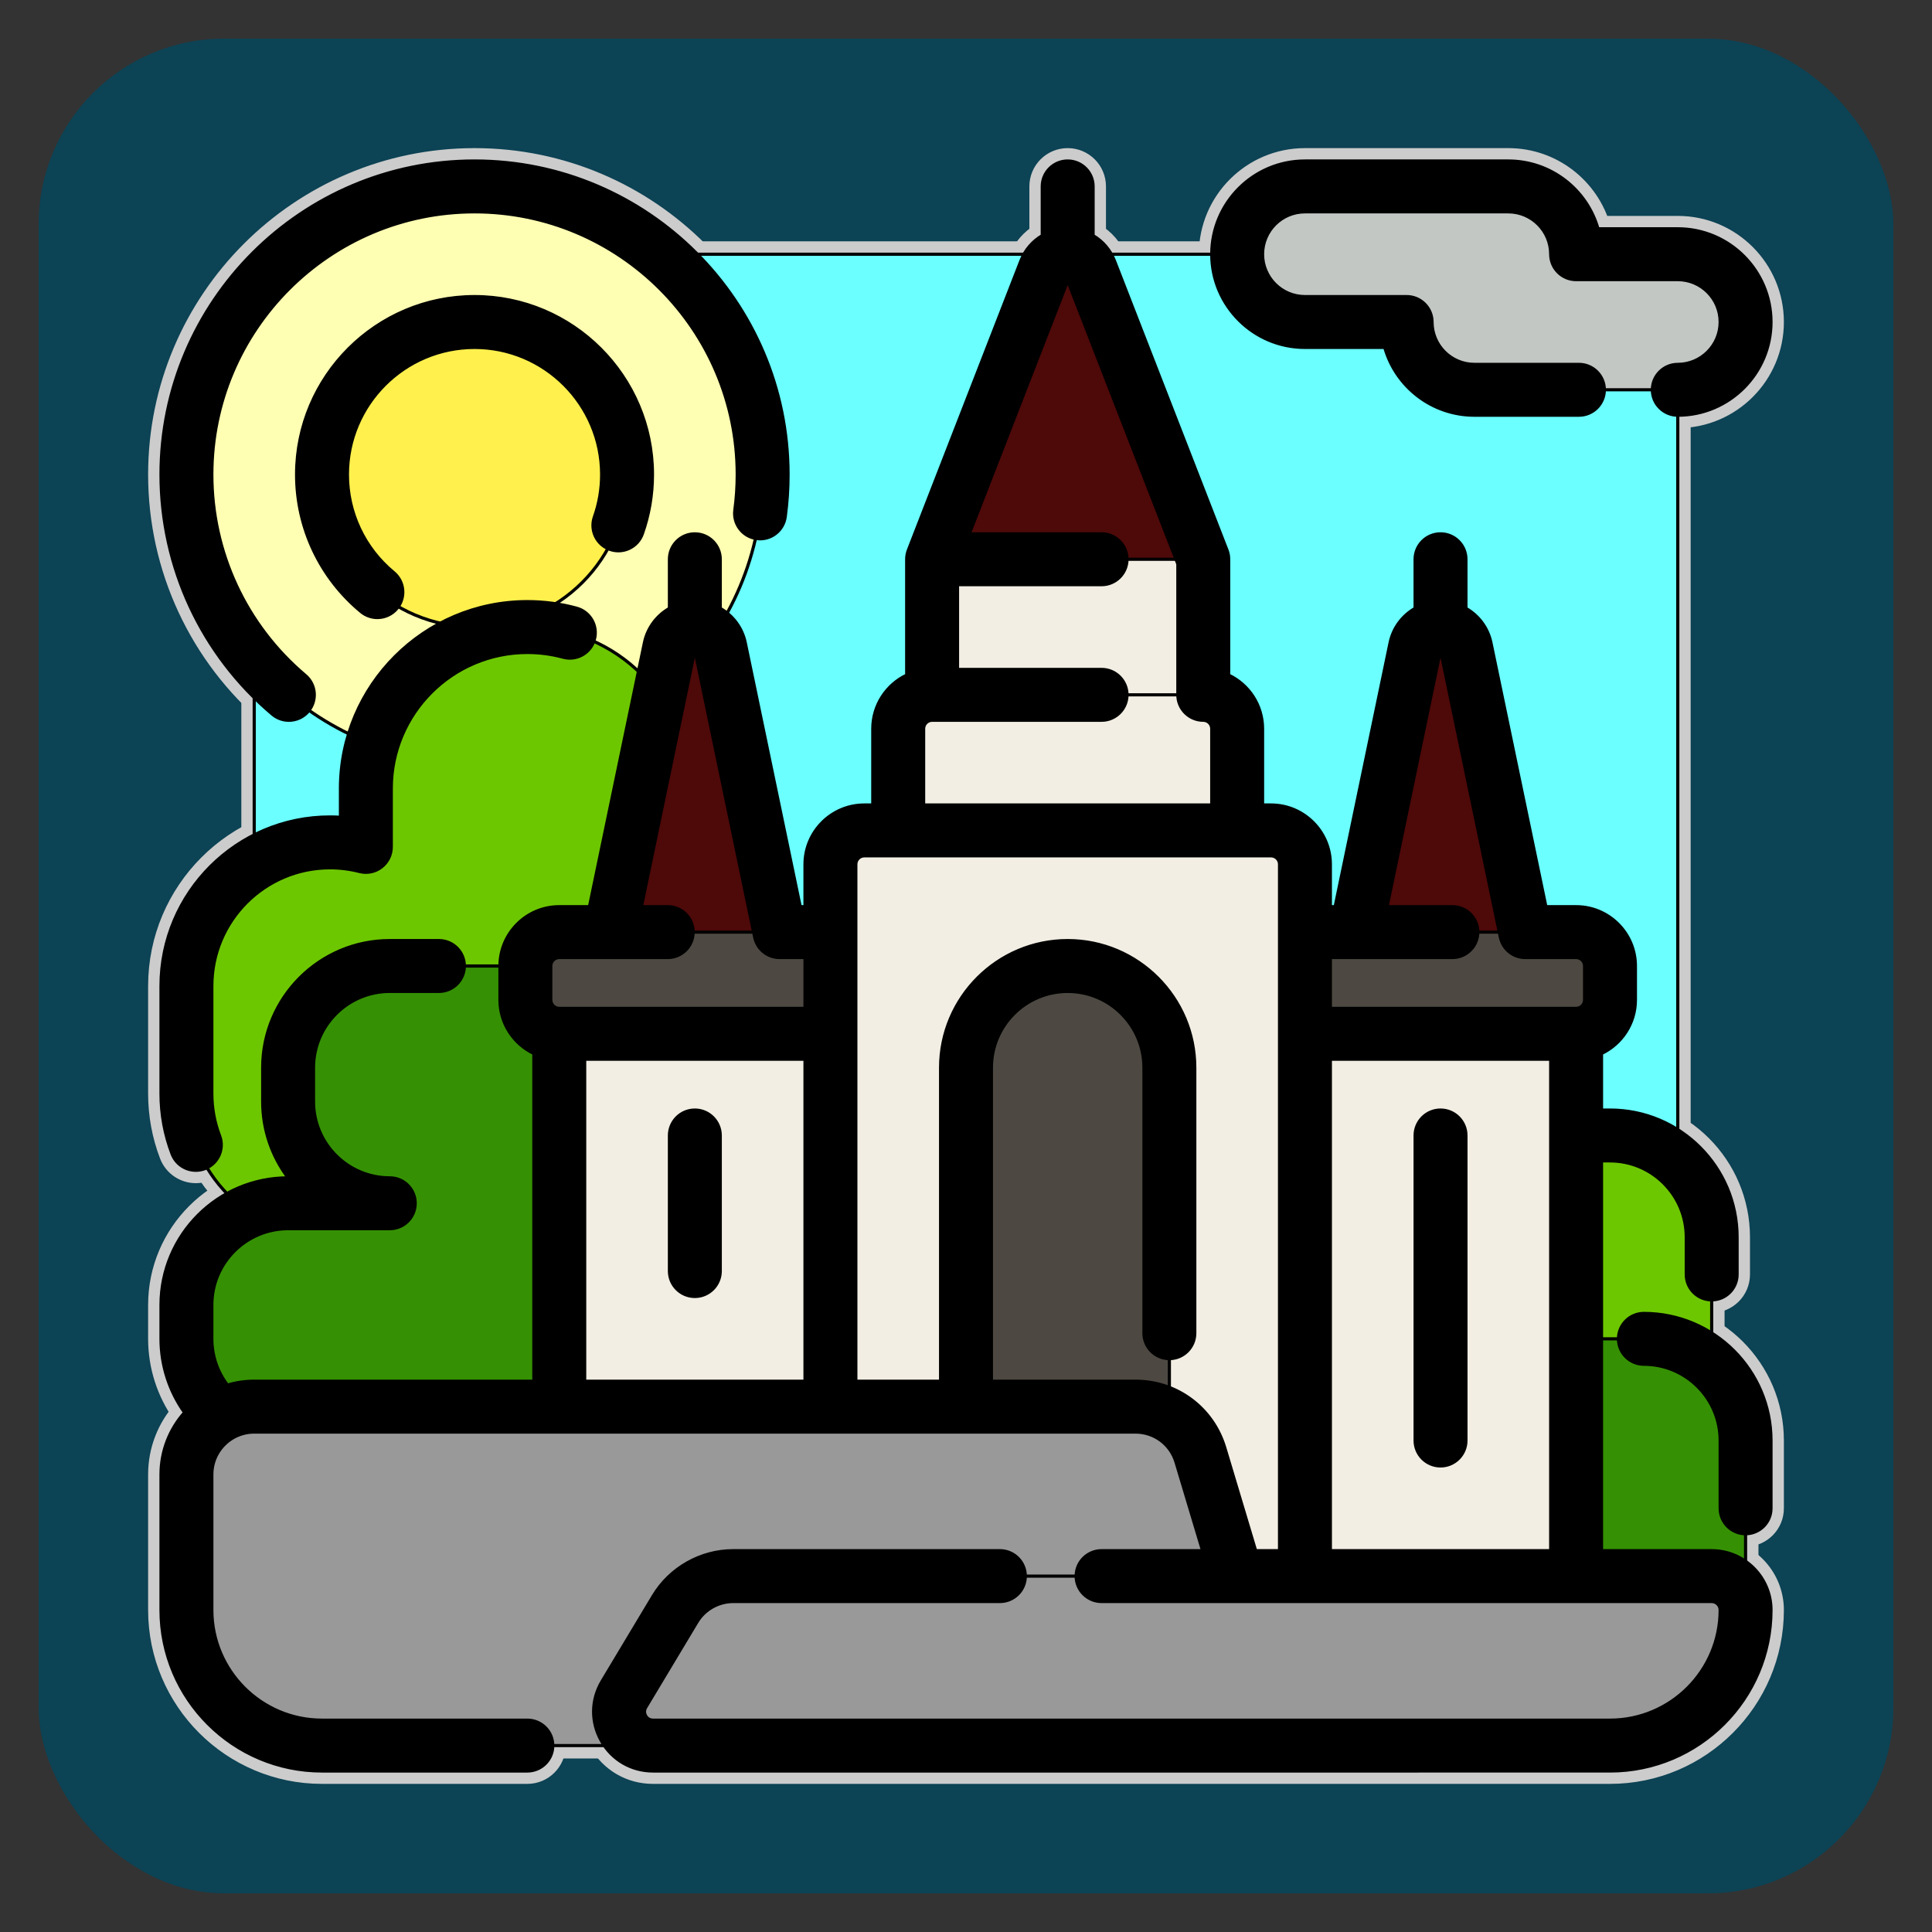 <!DOCTYPE svg PUBLIC "-//W3C//DTD SVG 1.1//EN" "http://www.w3.org/Graphics/SVG/1.1/DTD/svg11.dtd">
<!-- Uploaded to: SVG Repo, www.svgrepo.com, Transformed by: SVG Repo Mixer Tools -->
<svg height="150px" width="150px" version="1.1" id="Layer_1" xmlns="http://www.w3.org/2000/svg" xmlns:xlink="http://www.w3.org/1999/xlink" viewBox="-51.2 -51.2 614.40 614.40" xml:space="preserve" fill="#000000" stroke="#000000">
<rect x="-51.2" y="-51.2" width="614.40" height="614.40" fill="#333333" stroke="none"/>
<g id="SVGRepo_bgCarrier" stroke-width="0" transform="translate(10.24,10.24), scale(0.96)">
<rect x="-51.2" y="-51.2" width="614.40" height="614.40" rx="61.44" fill="#0c4355" strokewidth="0"/>
</g>
<g id="SVGRepo_tracerCarrier" stroke-linecap="round" stroke-linejoin="round" stroke="#CCCCCC" stroke-width="8.192"> <path style="fill:#6bffff;" d="M439.242,482.358H72.758c-23.812,0-43.116-19.304-43.116-43.116V72.758 c0-23.812,19.304-43.116,43.116-43.116h366.484c23.812,0,43.116,19.304,43.116,43.116v366.484 C482.358,463.054,463.054,482.358,439.242,482.358z"/> <path style="fill:#c2c7c4;" d="M503.916,51.2L503.916,51.2c0,11.906-9.651,21.558-21.558,21.558h-64.674 c-11.906,0-21.558-9.651-21.558-21.558h-32.337c-11.906,0-21.558-9.651-21.558-21.558l0,0c0-11.906,9.651-21.558,21.558-21.558 h64.674c11.906,0,21.558,9.651,21.558,21.558l0,0h32.337C494.264,29.642,503.916,39.294,503.916,51.2z"/> <path style="fill:#ffffb3;" d="M191.326,99.705c0,50.601-41.02,91.621-91.621,91.621S8.084,150.306,8.084,99.705 S49.105,8.084,99.705,8.084S191.326,49.105,191.326,99.705z"/> <path style="fill:#fff04d;" d="M148.211,99.705c0,26.789-21.716,48.505-48.505,48.505S51.2,126.494,51.2,99.705 S72.916,51.2,99.705,51.2S148.211,72.916,148.211,99.705z"/> <path style="fill:#6dc700;" d="M493.137,342.232v75.453h-53.895V309.895H460.8C478.66,309.895,493.137,324.372,493.137,342.232z M116.507,148.211L116.507,148.211c-28.365,0-51.358,22.994-51.358,51.358v18.558c-3.648-0.939-7.472-1.438-11.413-1.438l0,0 c-25.213,0-45.652,20.439-45.652,45.652v34.239c0,25.213,20.439,45.652,45.652,45.652l0,0c18.684,0,34.737-11.229,41.803-27.304 c6.405,2.869,13.496,4.478,20.968,4.478l0,0c28.365,0,51.358-22.994,51.358-51.358v-68.479 C167.866,171.204,144.872,148.211,116.507,148.211z"/> <path style="fill:#359103;" d="M503.916,406.905V460.8h-75.453v-86.232h43.116C489.439,374.568,503.916,389.046,503.916,406.905z M40.421,288.337v10.779c0,17.86,14.477,32.337,32.337,32.337H40.421c-17.86,0-32.337,14.477-32.337,32.337v10.779 c0,17.86,14.477,32.337,32.337,32.337h118.568v-75.453V256H72.758C54.898,256,40.421,270.477,40.421,288.337z"/> <path style="fill:#f2eee3;" d="M331.453,169.768c5.953,0,10.779,4.826,10.779,10.779v32.337H234.442v-32.337 c0-5.953,4.826-10.779,10.779-10.779l0,0v-43.116l0,0c6.902-6.902,16.262-10.779,26.023-10.779h34.187 c9.76,0,19.121,3.877,26.023,10.779l0,0V169.768L331.453,169.768z"/> <g> <path style="fill:#f2eee3;" d="M342.232,180.547v53.895H234.442v-53.895c0-5.953,4.826-10.779,10.779-10.779h86.232 C337.406,169.768,342.232,174.594,342.232,180.547z"/> <path style="fill:#f2eee3;" d="M450.021,266.779v204.8H126.653v-204.8H450.021z"/> </g> <path style="fill:#4d4942;" d="M460.8,256v10.779c0,5.953-4.826,10.779-10.779,10.779H126.653c-5.953,0-10.779-4.826-10.779-10.779 V256c0-5.953,4.826-10.779,10.779-10.779h16.168l0,0c3.303-6.606,10.055-10.779,17.44-10.779h18.946 c6.849,0,13.197,3.594,16.72,9.467l0.787,1.312h183.242l0.787-1.312c3.524-5.873,9.871-9.467,16.72-9.467h18.946 c7.386,0,14.138,4.173,17.44,10.779l0,0h16.168C455.974,245.221,460.8,250.047,460.8,256z"/> <path style="fill:#f2eee3;" d="M363.789,223.663v247.916H212.884V223.663c0-5.953,4.826-10.779,10.779-10.779H353.01 C358.964,212.884,363.789,217.71,363.789,223.663z"/> <path style="fill:#4d4942;" d="M320.674,288.337v183.242H256V288.337c0-17.86,14.477-32.337,32.337-32.337l0,0 C306.196,256,320.674,270.477,320.674,288.337z"/> <path style="fill:#999999;" d="M330.544,411.49l19.402,64.674c4.15,13.832-6.208,27.753-20.649,27.753H51.2 c-23.812,0-43.116-19.304-43.116-43.116v-43.116c0-11.906,9.651-21.558,21.558-21.558h280.253 C319.415,396.126,327.808,402.371,330.544,411.49z"/> <path style="fill:#999999;" d="M181.975,450.021h311.162c5.953,0,10.779,4.826,10.779,10.779l0,0 c0,23.812-19.304,43.116-43.116,43.116H156.469c-8.378,0-13.553-9.141-9.243-16.325l16.262-27.104 C167.384,453.994,174.402,450.021,181.975,450.021z"/> <path style="fill:#4e0909;" d="M295.679,34.665l35.773,91.988h-86.232l35.773-91.988c1.178-3.028,4.094-5.023,7.343-5.023 S294.502,31.637,295.679,34.665z M169.768,148.211c-3.925,0-7.31,2.753-8.111,6.596l-18.836,90.415h53.895l-18.836-90.415 C177.079,150.963,173.693,148.211,169.768,148.211z M415.016,154.806c-0.801-3.842-4.187-6.596-8.111-6.596 c-3.925,0-7.31,2.753-8.111,6.596l-18.836,90.415h53.895L415.016,154.806z"/> <path d="M3.53,315.769C1.188,309.645,0,303.188,0,296.579v-34.24c0-29.629,24.106-53.736,53.736-53.736 c1.112,0,2.223,0.033,3.329,0.102v-9.137c0-32.777,26.666-59.443,59.443-59.443c5.301,0,10.562,0.7,15.636,2.08 c4.308,1.173,6.85,5.615,5.678,9.923s-5.618,6.845-9.923,5.679c-3.691-1.005-7.524-1.513-11.392-1.513 c-23.861,0-43.274,19.413-43.274,43.274v18.558c0,2.499-1.156,4.858-3.131,6.39s-4.548,2.061-6.969,1.44 c-3.052-0.786-6.214-1.185-9.398-1.185c-20.713,0-37.566,16.853-37.566,37.568v34.24c0,4.626,0.829,9.139,2.464,13.414 c1.594,4.169-0.494,8.843-4.663,10.438c-0.95,0.363-1.926,0.536-2.887,0.536C7.829,320.968,4.761,318.99,3.53,315.769z M142.756,123.495c4.21,1.489,8.828-0.718,10.317-4.928c2.137-6.048,3.222-12.395,3.222-18.862 c0-31.203-25.385-56.589-56.589-56.589S43.116,68.502,43.116,99.705c0,16.927,7.488,32.828,20.545,43.627 c1.508,1.247,3.333,1.855,5.147,1.855c2.327,0,4.636-0.999,6.235-2.933c2.846-3.44,2.363-8.536-1.078-11.381 c-9.329-7.716-14.68-19.076-14.68-31.167c0-22.289,18.132-40.421,40.421-40.421s40.421,18.132,40.421,40.421 c0,4.627-0.773,9.16-2.298,13.475C136.341,117.389,138.547,122.008,142.756,123.495z M35.454,175.95 c1.518,1.281,3.368,1.906,5.208,1.906c2.3,0,4.584-0.975,6.184-2.872c2.879-3.413,2.446-8.513-0.967-11.391 c-18.883-15.928-29.711-39.214-29.711-63.888c0-46.062,37.475-83.537,83.537-83.537s83.537,37.475,83.537,83.537 c0,3.772-0.253,7.567-0.753,11.277c-0.597,4.425,2.507,8.496,6.932,9.092c4.428,0.596,8.495-2.507,9.092-6.932 s0.898-8.945,0.898-13.437C199.411,44.727,154.683,0,99.705,0S0,44.727,0,99.705C0,129.154,12.923,156.946,35.454,175.95z M363.789,59.284h25.374c3.527,12.428,14.978,21.558,28.521,21.558h33.235c4.465,0,8.084-3.618,8.084-8.084 c0-4.466-3.62-8.084-8.084-8.084h-33.235c-7.43,0-13.474-6.044-13.474-13.474c0-4.466-3.62-8.084-8.084-8.084h-32.337 c-7.43,0-13.474-6.044-13.474-13.474s6.044-13.474,13.474-13.474h64.674c7.43,0,13.474,6.044,13.474,13.474 c0,4.466,3.62,8.084,8.084,8.084h32.337c7.43,0,13.474,6.044,13.474,13.474s-6.044,13.474-13.474,13.474 c-4.465,0-8.084,3.618-8.084,8.084c0,4.466,3.62,8.084,8.084,8.084C498.703,80.842,512,67.544,512,51.2 s-13.297-29.642-29.642-29.642h-25.374C453.457,9.13,442.007,0,428.463,0h-64.674c-16.345,0-29.642,13.298-29.642,29.642 S347.444,59.284,363.789,59.284z M512,460.8c0,28.231-22.969,51.2-51.2,51.2H156.469c-6.886,0-13.022-3.576-16.415-9.57 c-3.392-5.992-3.303-13.093,0.24-18.998l16.262-27.105c5.326-8.876,15.066-14.391,25.418-14.391h84.804 c4.465,0,8.084,3.618,8.084,8.084s-3.62,8.084-8.084,8.084h-84.804c-4.706,0-9.133,2.506-11.554,6.541l-16.262,27.105 c-0.703,1.173-0.323,2.204-0.035,2.714c0.289,0.511,0.978,1.368,2.344,1.368H460.8c19.316,0,35.032-15.715,35.032-35.032 c0-1.486-1.209-2.695-2.695-2.695H342.284c-0.123,0.002-0.247,0.002-0.369,0h-42.8c-4.465,0-8.084-3.618-8.084-8.084 s3.62-8.084,8.084-8.084h32.121l-8.438-28.124c-1.724-5.743-6.909-9.602-12.906-9.602H29.641c-2.305,0-4.475,0.582-6.375,1.605 c-0.135,0.081-0.269,0.157-0.407,0.23c-3.998,2.339-6.69,6.68-6.69,11.638V460.8c0,19.317,15.716,35.032,35.032,35.032h65.306 c4.465,0,8.084,3.618,8.084,8.084s-3.62,8.084-8.084,8.084H51.2C22.969,512,0,489.031,0,460.8v-43.116 c0-7.544,2.833-14.439,7.491-19.677C2.662,391.222,0,383.044,0,374.568v-10.779c0-22.289,18.132-40.421,40.421-40.421h0.019 c-5.086-6.759-8.104-15.161-8.104-24.253v-10.779c0-22.289,18.132-40.421,40.421-40.421h15.629c4.465,0,8.084,3.618,8.084,8.084 s-3.618,8.084-8.084,8.084H72.758c-13.373,0-24.253,10.88-24.253,24.253v10.779c0,13.372,10.879,24.253,24.253,24.253 c4.465,0,8.084,3.618,8.084,8.084c0,4.466-3.62,8.084-8.084,8.084H40.421c-13.373,0-24.253,10.88-24.253,24.253v10.779 c0,5.359,1.774,10.52,4.976,14.714c2.693-0.807,5.546-1.241,8.498-1.241h88.926V283.822c-6.368-3.032-10.779-9.532-10.779-17.043 V256c0-10.401,8.463-18.863,18.863-18.863h9.594l17.495-83.98c0.98-4.704,3.966-8.604,7.941-10.876v-15.628 c0-4.466,3.62-8.084,8.084-8.084c4.465,0,8.084,3.618,8.084,8.084v15.628c3.975,2.271,6.961,6.172,7.941,10.875l17.497,83.981h1.51 v-13.474c0-10.401,8.463-18.863,18.863-18.863h2.695v-24.253c0-7.511,4.411-14.009,10.779-17.043v-36.67 c-0.013-0.551,0.031-1.106,0.135-1.661c0.105-0.565,0.267-1.108,0.482-1.625l35.705-91.815c1.344-3.456,3.763-6.229,6.793-8.002 V8.084c0-4.466,3.62-8.084,8.084-8.084c4.465,0,8.084,3.618,8.084,8.084v15.649c3.031,1.773,5.449,4.547,6.793,8.003l35.773,91.986 c0.363,0.935,0.55,1.928,0.55,2.931v36.852c6.368,3.032,10.779,9.532,10.779,17.043V204.8h2.695 c10.401,0,18.863,8.463,18.863,18.863v13.474h1.51l17.496-83.98c0.98-4.704,3.965-8.604,7.941-10.876v-15.628 c0-4.466,3.62-8.084,8.084-8.084c4.465,0,8.084,3.618,8.084,8.084v15.628c3.975,2.271,6.961,6.172,7.941,10.875l17.497,83.981h9.594 c10.401,0,18.863,8.463,18.863,18.863v10.779c0,7.511-4.411,14.009-10.779,17.043v17.989h2.695 c22.289,0,40.421,18.132,40.421,40.421v11.857c0,4.466-3.62,8.084-8.084,8.084c-4.465,0-8.084-3.618-8.084-8.084v-11.857 c0-13.372-10.879-24.253-24.253-24.253h-2.695v123.958h35.032C503.537,441.937,512,450.399,512,460.8z M204.8,285.642h-70.063v102.4 H204.8V285.642z M204.8,253.305h-8.084c-3.83,0-7.133-2.686-7.914-6.436l-18.836-90.416c-0.039-0.183-0.355-0.184-0.393,0.001 l-16.809,80.683h8.382c4.465,0,8.084,3.618,8.084,8.084c0,4.466-3.62,8.084-8.084,8.084h-18.154c-0.109,0.002-0.217,0.002-0.324,0 h-16.014c-1.485,0-2.695,1.208-2.695,2.695v10.779c0,1.486,1.209,2.695,2.695,2.695H204.8V253.305z M242.526,204.8h91.621v-24.253 c0-1.486-1.209-2.695-2.695-2.695c-4.465,0-8.084-3.618-8.084-8.084v-41.599l-35.032-90.081l-31.298,80.48h42.077 c4.465,0,8.084,3.618,8.084,8.084c0,4.466-3.62,8.084-8.084,8.084h-45.811v26.947h45.811c4.465,0,8.084,3.618,8.084,8.084 c0,4.466-3.62,8.084-8.084,8.084h-53.895c-1.485,0-2.695,1.208-2.695,2.695V204.8z M355.705,223.663 c0-1.486-1.209-2.695-2.695-2.695H223.663c-1.485,0-2.695,1.208-2.695,2.695v164.379h26.947v-99.705 c0-22.289,18.132-40.421,40.421-40.421s40.421,18.132,40.421,40.421v84.435c0,4.466-3.62,8.084-8.084,8.084 s-8.084-3.618-8.084-8.084v-84.435c0-13.372-10.879-24.253-24.253-24.253c-13.373,0-24.253,10.88-24.253,24.253v99.705h45.811 c13.191,0,24.602,8.49,28.392,21.125l9.831,32.77h7.587V223.663z M441.937,285.642h-70.063v156.295h70.063V285.642z M452.716,256 c0-1.486-1.209-2.695-2.695-2.695h-16.168c-3.83,0-7.134-2.686-7.914-6.436l-18.836-90.416c-0.039-0.182-0.354-0.185-0.393,0 L389.9,237.137h20.777c4.465,0,8.084,3.618,8.084,8.084c0,4.466-3.62,8.084-8.084,8.084h-30.55c-0.11,0.002-0.218,0.002-0.326,0 h-7.929v16.168h78.147c1.485,0,2.695-1.208,2.695-2.695V256z M471.579,366.484c-4.465,0-8.084,3.618-8.084,8.084 c0,4.466,3.62,8.084,8.084,8.084c13.373,0,24.253,10.88,24.253,24.253v21.558c0,4.466,3.62,8.084,8.084,8.084 s8.084-3.618,8.084-8.084v-21.558C512,384.617,493.868,366.484,471.579,366.484z M169.768,361.095c4.465,0,8.084-3.618,8.084-8.084 v-43.116c0-4.466-3.62-8.084-8.084-8.084c-4.465,0-8.084,3.618-8.084,8.084v43.116C161.684,357.476,165.304,361.095,169.768,361.095 z M406.905,414.989c4.465,0,8.084-3.618,8.084-8.084v-97.011c0-4.466-3.62-8.084-8.084-8.084s-8.084,3.618-8.084,8.084v97.011 C398.821,411.371,402.441,414.989,406.905,414.989z"/> </g>
<g id="SVGRepo_iconCarrier"> <path style="fill:#6bffff;" d="M439.242,482.358H72.758c-23.812,0-43.116-19.304-43.116-43.116V72.758 c0-23.812,19.304-43.116,43.116-43.116h366.484c23.812,0,43.116,19.304,43.116,43.116v366.484 C482.358,463.054,463.054,482.358,439.242,482.358z"/> <path style="fill:#c2c7c4;" d="M503.916,51.2L503.916,51.2c0,11.906-9.651,21.558-21.558,21.558h-64.674 c-11.906,0-21.558-9.651-21.558-21.558h-32.337c-11.906,0-21.558-9.651-21.558-21.558l0,0c0-11.906,9.651-21.558,21.558-21.558 h64.674c11.906,0,21.558,9.651,21.558,21.558l0,0h32.337C494.264,29.642,503.916,39.294,503.916,51.2z"/> <path style="fill:#ffffb3;" d="M191.326,99.705c0,50.601-41.02,91.621-91.621,91.621S8.084,150.306,8.084,99.705 S49.105,8.084,99.705,8.084S191.326,49.105,191.326,99.705z"/> <path style="fill:#fff04d;" d="M148.211,99.705c0,26.789-21.716,48.505-48.505,48.505S51.2,126.494,51.2,99.705 S72.916,51.2,99.705,51.2S148.211,72.916,148.211,99.705z"/> <path style="fill:#6dc700;" d="M493.137,342.232v75.453h-53.895V309.895H460.8C478.66,309.895,493.137,324.372,493.137,342.232z M116.507,148.211L116.507,148.211c-28.365,0-51.358,22.994-51.358,51.358v18.558c-3.648-0.939-7.472-1.438-11.413-1.438l0,0 c-25.213,0-45.652,20.439-45.652,45.652v34.239c0,25.213,20.439,45.652,45.652,45.652l0,0c18.684,0,34.737-11.229,41.803-27.304 c6.405,2.869,13.496,4.478,20.968,4.478l0,0c28.365,0,51.358-22.994,51.358-51.358v-68.479 C167.866,171.204,144.872,148.211,116.507,148.211z"/> <path style="fill:#359103;" d="M503.916,406.905V460.8h-75.453v-86.232h43.116C489.439,374.568,503.916,389.046,503.916,406.905z M40.421,288.337v10.779c0,17.86,14.477,32.337,32.337,32.337H40.421c-17.86,0-32.337,14.477-32.337,32.337v10.779 c0,17.86,14.477,32.337,32.337,32.337h118.568v-75.453V256H72.758C54.898,256,40.421,270.477,40.421,288.337z"/> <path style="fill:#f2eee3;" d="M331.453,169.768c5.953,0,10.779,4.826,10.779,10.779v32.337H234.442v-32.337 c0-5.953,4.826-10.779,10.779-10.779l0,0v-43.116l0,0c6.902-6.902,16.262-10.779,26.023-10.779h34.187 c9.76,0,19.121,3.877,26.023,10.779l0,0V169.768L331.453,169.768z"/> <g> <path style="fill:#f2eee3;" d="M342.232,180.547v53.895H234.442v-53.895c0-5.953,4.826-10.779,10.779-10.779h86.232 C337.406,169.768,342.232,174.594,342.232,180.547z"/> <path style="fill:#f2eee3;" d="M450.021,266.779v204.8H126.653v-204.8H450.021z"/> </g> <path style="fill:#4d4942;" d="M460.8,256v10.779c0,5.953-4.826,10.779-10.779,10.779H126.653c-5.953,0-10.779-4.826-10.779-10.779 V256c0-5.953,4.826-10.779,10.779-10.779h16.168l0,0c3.303-6.606,10.055-10.779,17.44-10.779h18.946 c6.849,0,13.197,3.594,16.72,9.467l0.787,1.312h183.242l0.787-1.312c3.524-5.873,9.871-9.467,16.72-9.467h18.946 c7.386,0,14.138,4.173,17.44,10.779l0,0h16.168C455.974,245.221,460.8,250.047,460.8,256z"/> <path style="fill:#f2eee3;" d="M363.789,223.663v247.916H212.884V223.663c0-5.953,4.826-10.779,10.779-10.779H353.01 C358.964,212.884,363.789,217.71,363.789,223.663z"/> <path style="fill:#4d4942;" d="M320.674,288.337v183.242H256V288.337c0-17.86,14.477-32.337,32.337-32.337l0,0 C306.196,256,320.674,270.477,320.674,288.337z"/> <path style="fill:#999999;" d="M330.544,411.49l19.402,64.674c4.15,13.832-6.208,27.753-20.649,27.753H51.2 c-23.812,0-43.116-19.304-43.116-43.116v-43.116c0-11.906,9.651-21.558,21.558-21.558h280.253 C319.415,396.126,327.808,402.371,330.544,411.49z"/> <path style="fill:#999999;" d="M181.975,450.021h311.162c5.953,0,10.779,4.826,10.779,10.779l0,0 c0,23.812-19.304,43.116-43.116,43.116H156.469c-8.378,0-13.553-9.141-9.243-16.325l16.262-27.104 C167.384,453.994,174.402,450.021,181.975,450.021z"/> <path style="fill:#4e0909;" d="M295.679,34.665l35.773,91.988h-86.232l35.773-91.988c1.178-3.028,4.094-5.023,7.343-5.023 S294.502,31.637,295.679,34.665z M169.768,148.211c-3.925,0-7.31,2.753-8.111,6.596l-18.836,90.415h53.895l-18.836-90.415 C177.079,150.963,173.693,148.211,169.768,148.211z M415.016,154.806c-0.801-3.842-4.187-6.596-8.111-6.596 c-3.925,0-7.31,2.753-8.111,6.596l-18.836,90.415h53.895L415.016,154.806z"/> <path d="M3.53,315.769C1.188,309.645,0,303.188,0,296.579v-34.24c0-29.629,24.106-53.736,53.736-53.736 c1.112,0,2.223,0.033,3.329,0.102v-9.137c0-32.777,26.666-59.443,59.443-59.443c5.301,0,10.562,0.7,15.636,2.08 c4.308,1.173,6.85,5.615,5.678,9.923s-5.618,6.845-9.923,5.679c-3.691-1.005-7.524-1.513-11.392-1.513 c-23.861,0-43.274,19.413-43.274,43.274v18.558c0,2.499-1.156,4.858-3.131,6.39s-4.548,2.061-6.969,1.44 c-3.052-0.786-6.214-1.185-9.398-1.185c-20.713,0-37.566,16.853-37.566,37.568v34.24c0,4.626,0.829,9.139,2.464,13.414 c1.594,4.169-0.494,8.843-4.663,10.438c-0.95,0.363-1.926,0.536-2.887,0.536C7.829,320.968,4.761,318.99,3.53,315.769z M142.756,123.495c4.21,1.489,8.828-0.718,10.317-4.928c2.137-6.048,3.222-12.395,3.222-18.862 c0-31.203-25.385-56.589-56.589-56.589S43.116,68.502,43.116,99.705c0,16.927,7.488,32.828,20.545,43.627 c1.508,1.247,3.333,1.855,5.147,1.855c2.327,0,4.636-0.999,6.235-2.933c2.846-3.44,2.363-8.536-1.078-11.381 c-9.329-7.716-14.68-19.076-14.68-31.167c0-22.289,18.132-40.421,40.421-40.421s40.421,18.132,40.421,40.421 c0,4.627-0.773,9.16-2.298,13.475C136.341,117.389,138.547,122.008,142.756,123.495z M35.454,175.95 c1.518,1.281,3.368,1.906,5.208,1.906c2.3,0,4.584-0.975,6.184-2.872c2.879-3.413,2.446-8.513-0.967-11.391 c-18.883-15.928-29.711-39.214-29.711-63.888c0-46.062,37.475-83.537,83.537-83.537s83.537,37.475,83.537,83.537 c0,3.772-0.253,7.567-0.753,11.277c-0.597,4.425,2.507,8.496,6.932,9.092c4.428,0.596,8.495-2.507,9.092-6.932 s0.898-8.945,0.898-13.437C199.411,44.727,154.683,0,99.705,0S0,44.727,0,99.705C0,129.154,12.923,156.946,35.454,175.95z M363.789,59.284h25.374c3.527,12.428,14.978,21.558,28.521,21.558h33.235c4.465,0,8.084-3.618,8.084-8.084 c0-4.466-3.62-8.084-8.084-8.084h-33.235c-7.43,0-13.474-6.044-13.474-13.474c0-4.466-3.62-8.084-8.084-8.084h-32.337 c-7.43,0-13.474-6.044-13.474-13.474s6.044-13.474,13.474-13.474h64.674c7.43,0,13.474,6.044,13.474,13.474 c0,4.466,3.62,8.084,8.084,8.084h32.337c7.43,0,13.474,6.044,13.474,13.474s-6.044,13.474-13.474,13.474 c-4.465,0-8.084,3.618-8.084,8.084c0,4.466,3.62,8.084,8.084,8.084C498.703,80.842,512,67.544,512,51.2 s-13.297-29.642-29.642-29.642h-25.374C453.457,9.13,442.007,0,428.463,0h-64.674c-16.345,0-29.642,13.298-29.642,29.642 S347.444,59.284,363.789,59.284z M512,460.8c0,28.231-22.969,51.2-51.2,51.2H156.469c-6.886,0-13.022-3.576-16.415-9.57 c-3.392-5.992-3.303-13.093,0.24-18.998l16.262-27.105c5.326-8.876,15.066-14.391,25.418-14.391h84.804 c4.465,0,8.084,3.618,8.084,8.084s-3.62,8.084-8.084,8.084h-84.804c-4.706,0-9.133,2.506-11.554,6.541l-16.262,27.105 c-0.703,1.173-0.323,2.204-0.035,2.714c0.289,0.511,0.978,1.368,2.344,1.368H460.8c19.316,0,35.032-15.715,35.032-35.032 c0-1.486-1.209-2.695-2.695-2.695H342.284c-0.123,0.002-0.247,0.002-0.369,0h-42.8c-4.465,0-8.084-3.618-8.084-8.084 s3.62-8.084,8.084-8.084h32.121l-8.438-28.124c-1.724-5.743-6.909-9.602-12.906-9.602H29.641c-2.305,0-4.475,0.582-6.375,1.605 c-0.135,0.081-0.269,0.157-0.407,0.23c-3.998,2.339-6.69,6.68-6.69,11.638V460.8c0,19.317,15.716,35.032,35.032,35.032h65.306 c4.465,0,8.084,3.618,8.084,8.084s-3.62,8.084-8.084,8.084H51.2C22.969,512,0,489.031,0,460.8v-43.116 c0-7.544,2.833-14.439,7.491-19.677C2.662,391.222,0,383.044,0,374.568v-10.779c0-22.289,18.132-40.421,40.421-40.421h0.019 c-5.086-6.759-8.104-15.161-8.104-24.253v-10.779c0-22.289,18.132-40.421,40.421-40.421h15.629c4.465,0,8.084,3.618,8.084,8.084 s-3.618,8.084-8.084,8.084H72.758c-13.373,0-24.253,10.88-24.253,24.253v10.779c0,13.372,10.879,24.253,24.253,24.253 c4.465,0,8.084,3.618,8.084,8.084c0,4.466-3.62,8.084-8.084,8.084H40.421c-13.373,0-24.253,10.88-24.253,24.253v10.779 c0,5.359,1.774,10.52,4.976,14.714c2.693-0.807,5.546-1.241,8.498-1.241h88.926V283.822c-6.368-3.032-10.779-9.532-10.779-17.043 V256c0-10.401,8.463-18.863,18.863-18.863h9.594l17.495-83.98c0.98-4.704,3.966-8.604,7.941-10.876v-15.628 c0-4.466,3.62-8.084,8.084-8.084c4.465,0,8.084,3.618,8.084,8.084v15.628c3.975,2.271,6.961,6.172,7.941,10.875l17.497,83.981h1.51 v-13.474c0-10.401,8.463-18.863,18.863-18.863h2.695v-24.253c0-7.511,4.411-14.009,10.779-17.043v-36.67 c-0.013-0.551,0.031-1.106,0.135-1.661c0.105-0.565,0.267-1.108,0.482-1.625l35.705-91.815c1.344-3.456,3.763-6.229,6.793-8.002 V8.084c0-4.466,3.62-8.084,8.084-8.084c4.465,0,8.084,3.618,8.084,8.084v15.649c3.031,1.773,5.449,4.547,6.793,8.003l35.773,91.986 c0.363,0.935,0.55,1.928,0.55,2.931v36.852c6.368,3.032,10.779,9.532,10.779,17.043V204.8h2.695 c10.401,0,18.863,8.463,18.863,18.863v13.474h1.51l17.496-83.98c0.98-4.704,3.965-8.604,7.941-10.876v-15.628 c0-4.466,3.62-8.084,8.084-8.084c4.465,0,8.084,3.618,8.084,8.084v15.628c3.975,2.271,6.961,6.172,7.941,10.875l17.497,83.981h9.594 c10.401,0,18.863,8.463,18.863,18.863v10.779c0,7.511-4.411,14.009-10.779,17.043v17.989h2.695 c22.289,0,40.421,18.132,40.421,40.421v11.857c0,4.466-3.62,8.084-8.084,8.084c-4.465,0-8.084-3.618-8.084-8.084v-11.857 c0-13.372-10.879-24.253-24.253-24.253h-2.695v123.958h35.032C503.537,441.937,512,450.399,512,460.8z M204.8,285.642h-70.063v102.4 H204.8V285.642z M204.8,253.305h-8.084c-3.83,0-7.133-2.686-7.914-6.436l-18.836-90.416c-0.039-0.183-0.355-0.184-0.393,0.001 l-16.809,80.683h8.382c4.465,0,8.084,3.618,8.084,8.084c0,4.466-3.62,8.084-8.084,8.084h-18.154c-0.109,0.002-0.217,0.002-0.324,0 h-16.014c-1.485,0-2.695,1.208-2.695,2.695v10.779c0,1.486,1.209,2.695,2.695,2.695H204.8V253.305z M242.526,204.8h91.621v-24.253 c0-1.486-1.209-2.695-2.695-2.695c-4.465,0-8.084-3.618-8.084-8.084v-41.599l-35.032-90.081l-31.298,80.48h42.077 c4.465,0,8.084,3.618,8.084,8.084c0,4.466-3.62,8.084-8.084,8.084h-45.811v26.947h45.811c4.465,0,8.084,3.618,8.084,8.084 c0,4.466-3.62,8.084-8.084,8.084h-53.895c-1.485,0-2.695,1.208-2.695,2.695V204.8z M355.705,223.663 c0-1.486-1.209-2.695-2.695-2.695H223.663c-1.485,0-2.695,1.208-2.695,2.695v164.379h26.947v-99.705 c0-22.289,18.132-40.421,40.421-40.421s40.421,18.132,40.421,40.421v84.435c0,4.466-3.62,8.084-8.084,8.084 s-8.084-3.618-8.084-8.084v-84.435c0-13.372-10.879-24.253-24.253-24.253c-13.373,0-24.253,10.88-24.253,24.253v99.705h45.811 c13.191,0,24.602,8.49,28.392,21.125l9.831,32.77h7.587V223.663z M441.937,285.642h-70.063v156.295h70.063V285.642z M452.716,256 c0-1.486-1.209-2.695-2.695-2.695h-16.168c-3.83,0-7.134-2.686-7.914-6.436l-18.836-90.416c-0.039-0.182-0.354-0.185-0.393,0 L389.9,237.137h20.777c4.465,0,8.084,3.618,8.084,8.084c0,4.466-3.62,8.084-8.084,8.084h-30.55c-0.11,0.002-0.218,0.002-0.326,0 h-7.929v16.168h78.147c1.485,0,2.695-1.208,2.695-2.695V256z M471.579,366.484c-4.465,0-8.084,3.618-8.084,8.084 c0,4.466,3.62,8.084,8.084,8.084c13.373,0,24.253,10.88,24.253,24.253v21.558c0,4.466,3.62,8.084,8.084,8.084 s8.084-3.618,8.084-8.084v-21.558C512,384.617,493.868,366.484,471.579,366.484z M169.768,361.095c4.465,0,8.084-3.618,8.084-8.084 v-43.116c0-4.466-3.62-8.084-8.084-8.084c-4.465,0-8.084,3.618-8.084,8.084v43.116C161.684,357.476,165.304,361.095,169.768,361.095 z M406.905,414.989c4.465,0,8.084-3.618,8.084-8.084v-97.011c0-4.466-3.62-8.084-8.084-8.084s-8.084,3.618-8.084,8.084v97.011 C398.821,411.371,402.441,414.989,406.905,414.989z"/> </g>
</svg>